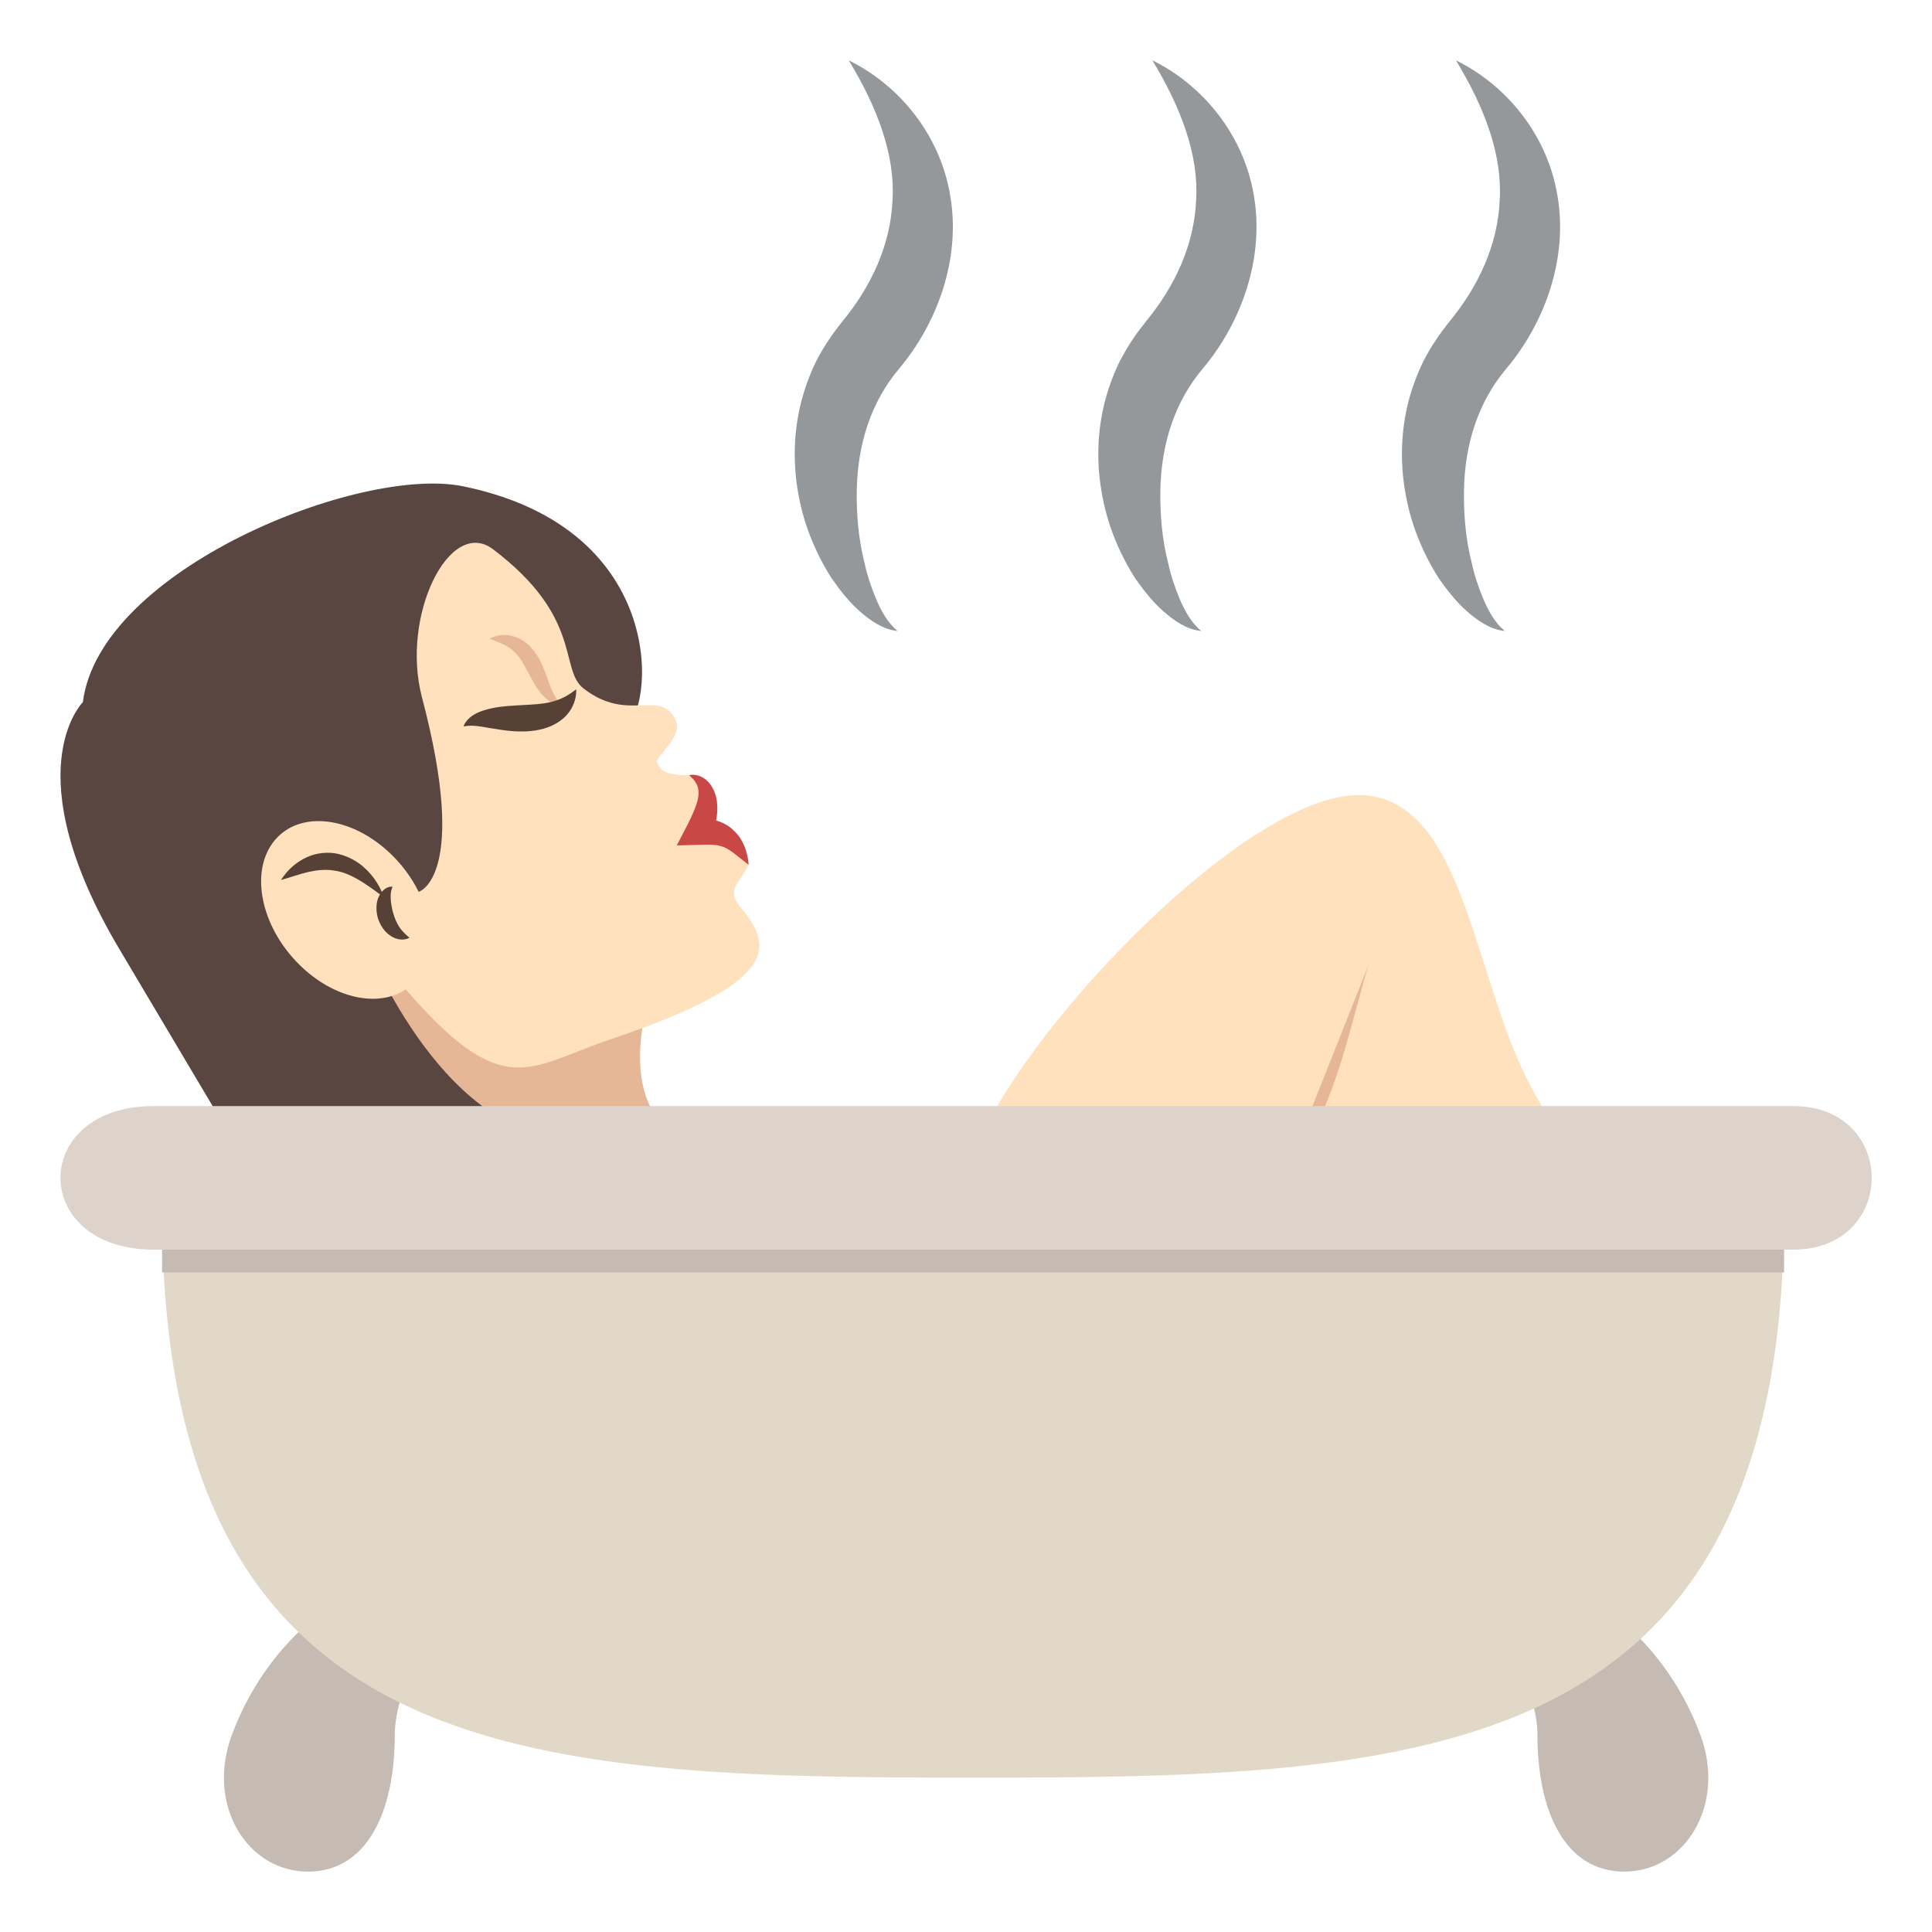 <?xml version="1.0" encoding="utf-8"?>
<!-- Generator: Adobe Illustrator 15.0.0, SVG Export Plug-In . SVG Version: 6.00 Build 0)  -->
<!DOCTYPE svg PUBLIC "-//W3C//DTD SVG 1.1//EN" "http://www.w3.org/Graphics/SVG/1.1/DTD/svg11.dtd">
<svg version="1.1" id="Layer_1" xmlns="http://www.w3.org/2000/svg" xmlns:xlink="http://www.w3.org/1999/xlink" x="0px" y="0px"
	 width="64px" height="64px" viewBox="0 0 64 64" enable-background="new 0 0 64 64" xml:space="preserve">
<g>
	<g>
		<path fill="#94989B" d="M28.116,2c1.63,0.796,3.021,2.424,3.362,4.483c0.354,2.054-0.401,4.188-1.689,5.725
			c-0.924,1.091-1.383,2.487-1.408,4.059c-0.01,0.778,0.056,1.595,0.26,2.39c0.086,0.405,0.221,0.798,0.381,1.186
			c0.168,0.384,0.36,0.764,0.71,1.059c-0.471-0.043-0.901-0.342-1.255-0.654c-0.362-0.32-0.657-0.701-0.933-1.099
			c-0.514-0.81-0.896-1.719-1.08-2.691c-0.189-0.97-0.192-2.006,0.047-3.021c0.118-0.506,0.298-1.003,0.53-1.479
			c0.126-0.234,0.246-0.457,0.415-0.7c0.184-0.28,0.262-0.366,0.449-0.612c0.952-1.152,1.599-2.532,1.66-4.012
			C29.66,5.143,29.066,3.563,28.116,2z"/>
		<path fill="#94989B" d="M38.174,2c1.629,0.796,3.02,2.424,3.363,4.483c0.352,2.056-0.402,4.189-1.691,5.725
			c-0.924,1.091-1.383,2.487-1.408,4.059c-0.01,0.778,0.055,1.595,0.26,2.39c0.086,0.405,0.221,0.798,0.381,1.186
			c0.17,0.384,0.361,0.764,0.711,1.059c-0.471-0.043-0.9-0.342-1.254-0.654c-0.363-0.32-0.658-0.701-0.936-1.097
			c-0.514-0.812-0.896-1.721-1.078-2.693c-0.191-0.97-0.193-2.006,0.045-3.021c0.119-0.506,0.299-1.003,0.531-1.479
			c0.127-0.234,0.246-0.456,0.414-0.7c0.184-0.28,0.262-0.366,0.451-0.612c0.951-1.152,1.598-2.532,1.66-4.012
			C39.717,5.143,39.123,3.563,38.174,2z"/>
		<path fill="#94989B" d="M48.23,2c1.631,0.796,3.021,2.424,3.363,4.483c0.354,2.056-0.402,4.189-1.691,5.725
			c-0.924,1.091-1.383,2.487-1.406,4.059c-0.01,0.778,0.055,1.595,0.26,2.39c0.086,0.405,0.221,0.798,0.381,1.186
			c0.168,0.384,0.361,0.764,0.709,1.059c-0.469-0.043-0.9-0.342-1.254-0.654c-0.361-0.32-0.658-0.701-0.934-1.097
			c-0.514-0.812-0.896-1.721-1.078-2.693c-0.191-0.97-0.193-2.006,0.043-3.02c0.119-0.508,0.301-1.005,0.531-1.48
			c0.127-0.234,0.246-0.456,0.416-0.7c0.182-0.278,0.26-0.366,0.449-0.612c0.951-1.152,1.598-2.532,1.66-4.012
			C49.773,5.143,49.182,3.563,48.23,2z"/>
	</g>
	<g>
		<g>
			<path fill="#FFE1BD" d="M50.928,36.383c2.18,3.65-4.203,6.561-7.848,6.561c-3.641,0-12.35-1.303-10.622-5.188
				c1.815-4.076,8.897-11.418,12.54-11.418C48.639,26.338,48.781,32.789,50.928,36.383z"/>
			<path fill="#E6B796" d="M45.355,31.915c-0.387,1.095-1.328,5.667-2.322,5.841"/>
		</g>
		<g>
			<path fill="#E6B796" d="M21.636,32.598L9.843,32.412c0,0,3.543,3.309,4.756,8.002l7.037-3.574
				C20.66,35.193,21.636,32.598,21.636,32.598z"/>
			<path fill="#594640" d="M3.953,31.438c-3.51-5.909-1.207-8.179-1.207-8.179c0.545-4.383,9.176-7.85,12.588-7.151
				c6.982,1.428,6.285,7.626,5.361,7.955l-8.51,7.313c0,0,2.607,6.605,7.002,6.312l-8.514,5.061L3.953,31.438z"/>
			<path fill="#FFE1BD" d="M20.179,34.445c-3.063,1.031-3.684,2.449-8.359-3.683l2.061-1.225c0,0,1.666-0.498,0.096-6.442
				c-0.709-2.693,0.914-5.99,2.357-4.899c2.998,2.269,2.18,3.976,2.996,4.61c1.486,1.156,2.502-0.004,3.043,1.023
				c0.291,0.554-0.668,1.239-0.609,1.412c0.15,0.434,0.57,0.424,1.234,0.45c0.662,0.025-0.025,0.855,0.732,1.744
				c0.758,0.889,1.07,1.211,1.07,1.211c-0.229,0.516-0.76,0.813-0.307,1.359C25.552,31.282,26.068,32.463,20.179,34.445z"/>
			<path fill="#E6B796" d="M18.634,23.359c-0.246-0.214-0.336-0.444-0.434-0.701c-0.092-0.26-0.186-0.542-0.342-0.835
				c-0.156-0.283-0.416-0.591-0.75-0.712c-0.324-0.127-0.641-0.084-0.893,0.049c0.289,0.106,0.545,0.203,0.73,0.352
				c0.186,0.147,0.318,0.33,0.443,0.567c0.137,0.229,0.252,0.506,0.445,0.772C18.009,23.116,18.328,23.389,18.634,23.359z"/>
			<g>
				<path fill="#FFE1BD" d="M9.82,31.858c1.258,1.322,3.008,1.623,3.908,0.675c0.902-0.947,0.615-2.787-0.645-4.107
					c-1.258-1.318-3.008-1.622-3.908-0.674C8.273,28.702,8.562,30.54,9.82,31.858z"/>
				<path fill="#574137" d="M10.041,28.458c0.299-0.168,0.67-0.246,1.051-0.193c0.379,0.063,0.748,0.252,1.025,0.523
					c0.229,0.217,0.408,0.477,0.531,0.756c0.092-0.107,0.215-0.186,0.355-0.17c-0.08,0.195-0.064,0.346-0.053,0.496
					c0.02,0.148,0.045,0.291,0.09,0.424c0.039,0.135,0.094,0.256,0.166,0.381c0.074,0.123,0.186,0.246,0.359,0.389
					c-0.176,0.1-0.42,0.074-0.623-0.061c-0.207-0.131-0.348-0.355-0.422-0.58c-0.064-0.229-0.072-0.467,0.008-0.676
					c0.016-0.041,0.037-0.08,0.059-0.119c-0.529-0.393-1.01-0.725-1.52-0.789c-0.273-0.047-0.555-0.018-0.848,0.045
					c-0.289,0.066-0.582,0.176-0.91,0.266C9.494,28.86,9.738,28.624,10.041,28.458z"/>
			</g>
			<path fill="#C94747" d="M22.777,27.315c0.141-0.278,0.27-0.556,0.336-0.822c0.057-0.257,0.061-0.526-0.287-0.813
				c0.178-0.05,0.424,0.017,0.609,0.193c0.186,0.183,0.285,0.445,0.314,0.68c0.027,0.226,0.012,0.433-0.027,0.627
				c0.199,0.056,0.414,0.162,0.576,0.324c0.18,0.162,0.293,0.361,0.373,0.551c0.068,0.197,0.119,0.387,0.129,0.592
				c-0.324-0.242-0.596-0.5-0.832-0.59c-0.119-0.041-0.217-0.066-0.346-0.07c-0.127-0.01-0.271-0.006-0.424-0.002l-0.779,0.021
				L22.777,27.315z"/>
			<path fill="#574137" d="M15.351,24.063c0.371-0.068,0.676,0.033,1.021,0.077c0.342,0.062,0.699,0.104,1.074,0.087
				c0.371-0.02,0.771-0.103,1.104-0.345c0.338-0.23,0.555-0.636,0.537-1.049c-0.598,0.479-1.1,0.485-1.762,0.523
				c-0.324,0.02-0.674,0.029-1.033,0.106C15.953,23.534,15.511,23.675,15.351,24.063z"/>
		</g>
		<g>
			<g>
				<path fill="#C6BBB3" d="M13.078,57.475c0,2.5-0.893,4.525-2.879,4.525c-1.988,0-3.385-2.182-2.52-4.525
					c1.32-3.572,4.49-5.49,6.479-5.49C16.144,51.984,13.078,54.977,13.078,57.475z"/>
				<path fill="#C6BBB3" d="M50.93,57.475c0,2.5,0.893,4.525,2.879,4.525s3.385-2.182,2.52-4.525c-1.318-3.572-4.49-5.49-6.477-5.49
					C47.863,51.984,50.93,54.977,50.93,57.475z"/>
			</g>
			<path fill="#E2D8C7" d="M59.1,40.098c0,18.416-12.029,18.789-26.866,18.789c-14.836,0-26.865-0.373-26.865-18.789H59.1z"/>
			<rect x="5.369" y="40.961" fill="#C6BBB3" width="53.731" height="1.191"/>
			<path fill="#DDD3CA" d="M59.4,41.395H5.089c-4.115,0-4.115-4.754,0-4.754H59.4C62.871,36.641,62.871,41.395,59.4,41.395z"/>
		</g>
	</g>
</g>
</svg>
